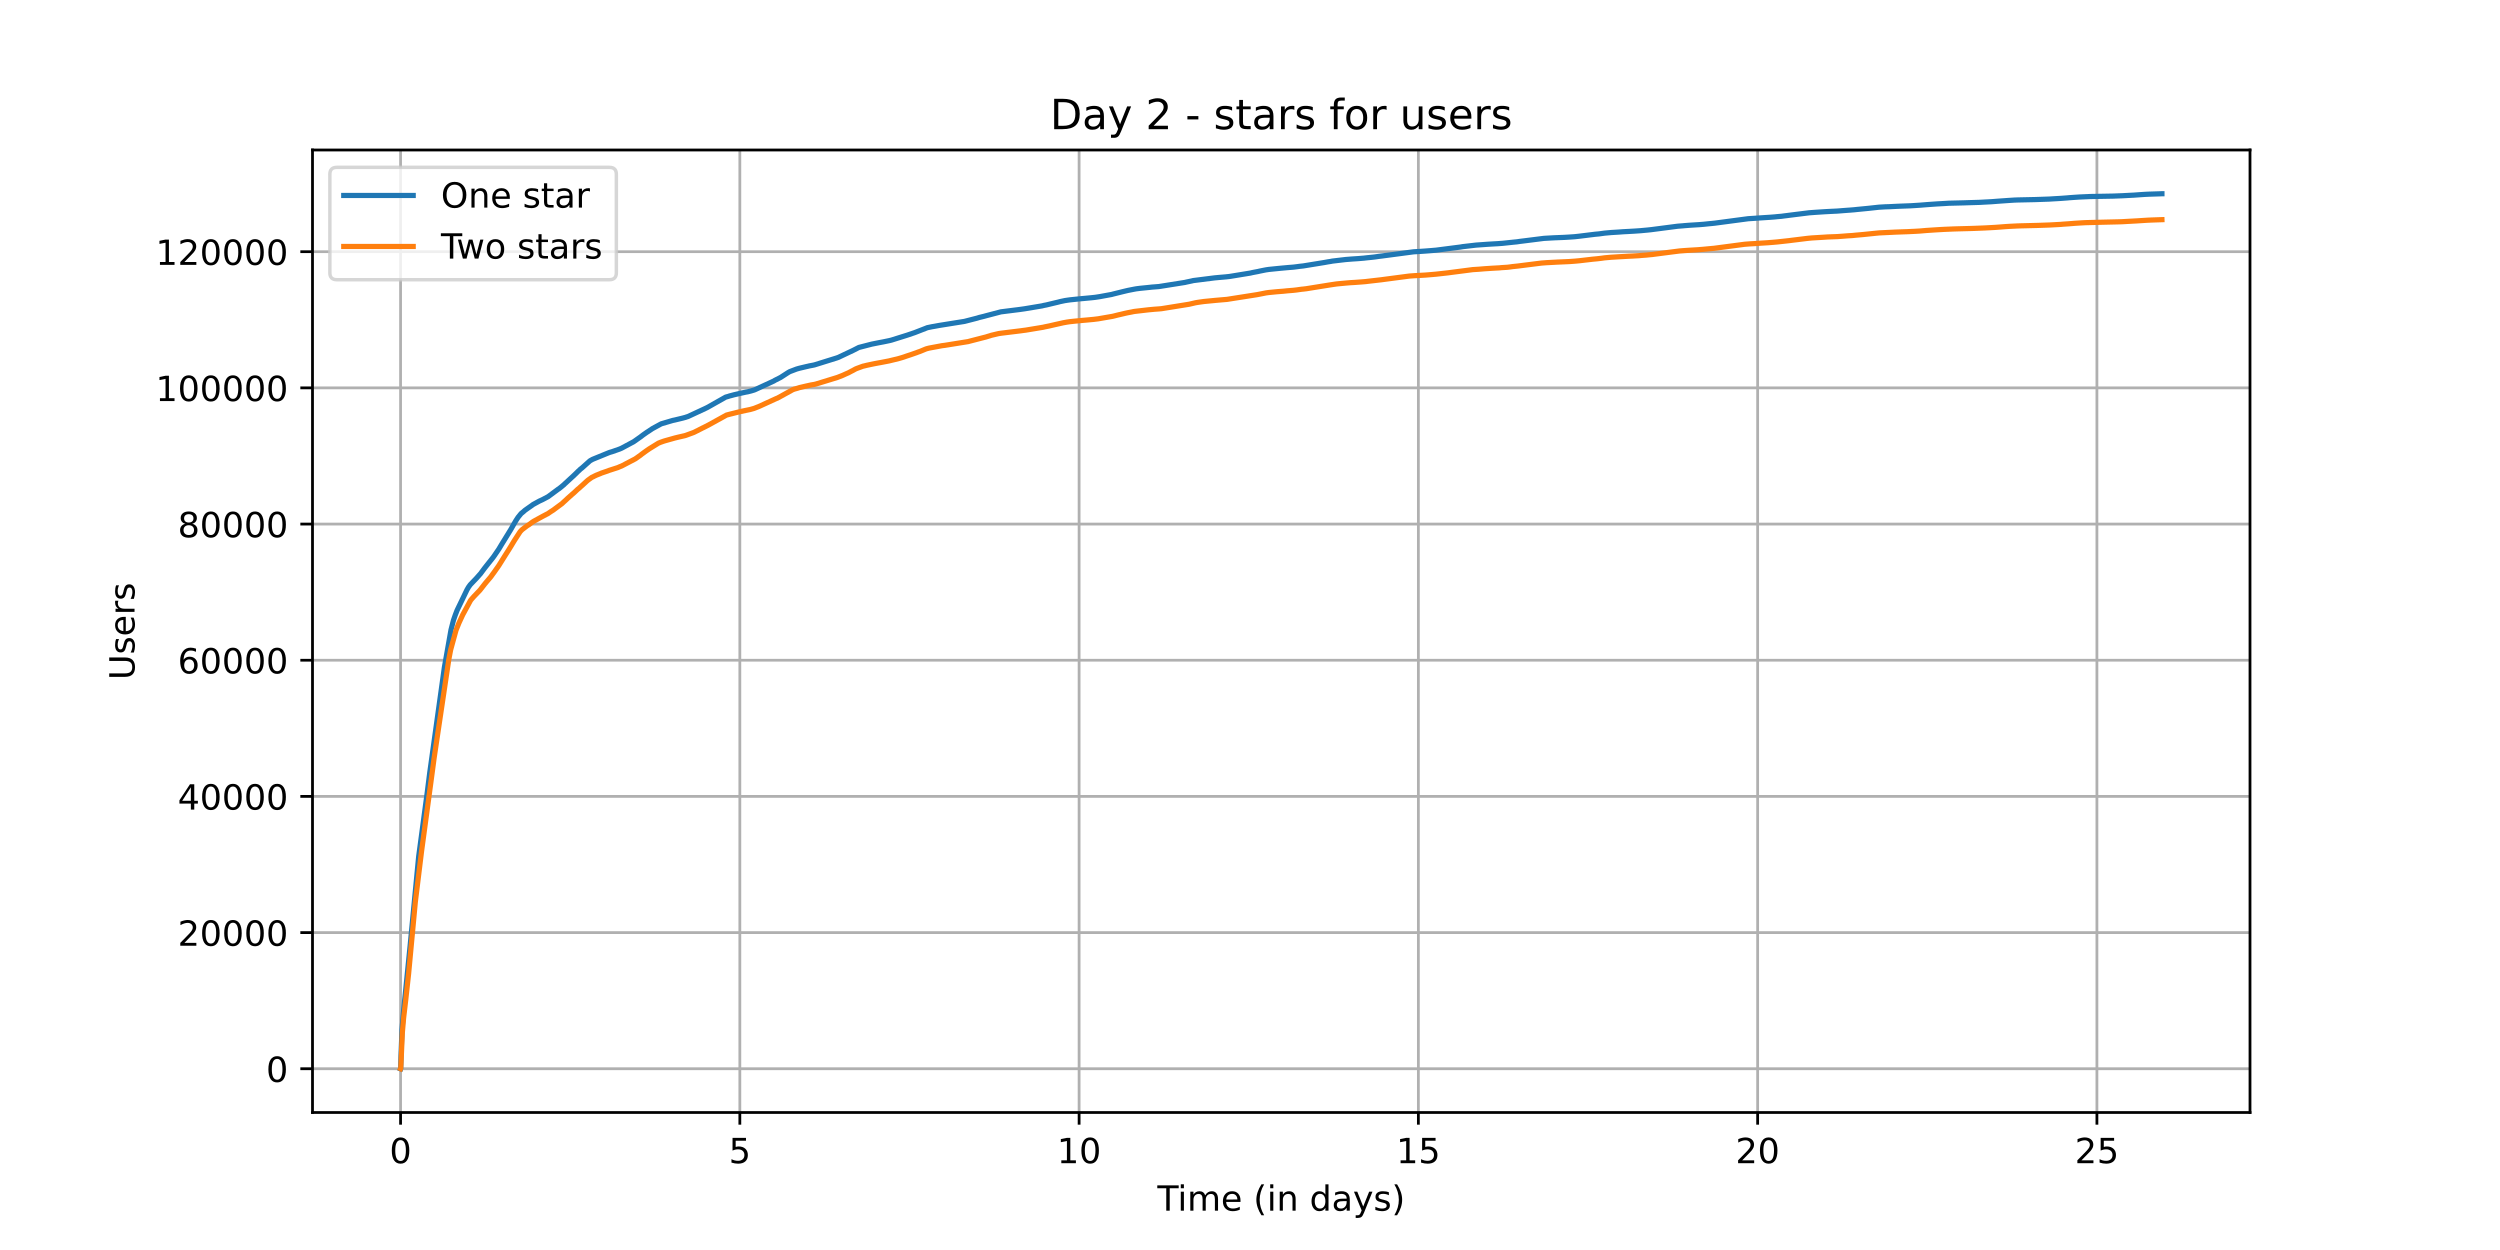 <?xml version="1.0" encoding="utf-8" standalone="no"?>
<!DOCTYPE svg PUBLIC "-//W3C//DTD SVG 1.1//EN"
  "http://www.w3.org/Graphics/SVG/1.1/DTD/svg11.dtd">
<!-- Created with matplotlib (https://matplotlib.org/) -->
<svg height="360pt" version="1.1" viewBox="0 0 720 360" width="720pt" xmlns="http://www.w3.org/2000/svg" xmlns:xlink="http://www.w3.org/1999/xlink">
 <defs>
  <style type="text/css">*{stroke-linecap:butt;stroke-linejoin:round;}</style>
 </defs>
 <g id="figure_1">
  <g id="patch_1">
   <path d="M 0 360 
L 720 360 
L 720 0 
L 0 0 
z
" style="fill:#ffffff;"/>
  </g>
  <g id="axes_1">
   <g id="patch_2">
    <path d="M 90 320.4 
L 648 320.4 
L 648 43.2 
L 90 43.2 
z
" style="fill:#ffffff;"/>
   </g>
   <g id="matplotlib.axis_1">
    <g id="xtick_1">
     <g id="line2d_1">
      <path clip-path="url(#pfac0acda0b)" d="M 115.364 320.4 
L 115.364 43.2 
" style="fill:none;stroke:#b0b0b0;stroke-linecap:square;stroke-width:0.8;"/>
     </g>
     <g id="line2d_2">
      <defs>
       <path d="M 0 0 
L 0 3.5 
" id="mdaaa4f0da4" style="stroke:#000000;stroke-width:0.8;"/>
      </defs>
      <g>
       <use style="stroke:#000000;stroke-width:0.8;" x="115.364" xlink:href="#mdaaa4f0da4" y="320.4"/>
      </g>
     </g>
     <g id="text_1">
      <!-- 0 -->
      <g transform="translate(112.182 334.998)scale(0.1 -0.1)">
       <defs>
        <path d="M 31.781 66.406 
Q 24.172 66.406 20.328 58.906 
Q 16.5 51.422 16.5 36.375 
Q 16.5 21.391 20.328 13.891 
Q 24.172 6.391 31.781 6.391 
Q 39.453 6.391 43.281 13.891 
Q 47.125 21.391 47.125 36.375 
Q 47.125 51.422 43.281 58.906 
Q 39.453 66.406 31.781 66.406 
z
M 31.781 74.219 
Q 44.047 74.219 50.516 64.516 
Q 56.984 54.828 56.984 36.375 
Q 56.984 17.969 50.516 8.266 
Q 44.047 -1.422 31.781 -1.422 
Q 19.531 -1.422 13.062 8.266 
Q 6.594 17.969 6.594 36.375 
Q 6.594 54.828 13.062 64.516 
Q 19.531 74.219 31.781 74.219 
z
" id="DejaVuSans-48"/>
       </defs>
       <use xlink:href="#DejaVuSans-48"/>
      </g>
     </g>
    </g>
    <g id="xtick_2">
     <g id="line2d_3">
      <path clip-path="url(#pfac0acda0b)" d="M 213.073 320.4 
L 213.073 43.2 
" style="fill:none;stroke:#b0b0b0;stroke-linecap:square;stroke-width:0.8;"/>
     </g>
     <g id="line2d_4">
      <g>
       <use style="stroke:#000000;stroke-width:0.8;" x="213.073" xlink:href="#mdaaa4f0da4" y="320.4"/>
      </g>
     </g>
     <g id="text_2">
      <!-- 5 -->
      <g transform="translate(209.892 334.998)scale(0.1 -0.1)">
       <defs>
        <path d="M 10.797 72.906 
L 49.516 72.906 
L 49.516 64.594 
L 19.828 64.594 
L 19.828 46.734 
Q 21.969 47.469 24.109 47.828 
Q 26.266 48.188 28.422 48.188 
Q 40.625 48.188 47.75 41.5 
Q 54.891 34.812 54.891 23.391 
Q 54.891 11.625 47.562 5.094 
Q 40.234 -1.422 26.906 -1.422 
Q 22.312 -1.422 17.547 -0.641 
Q 12.797 0.141 7.719 1.703 
L 7.719 11.625 
Q 12.109 9.234 16.797 8.062 
Q 21.484 6.891 26.703 6.891 
Q 35.156 6.891 40.078 11.328 
Q 45.016 15.766 45.016 23.391 
Q 45.016 31 40.078 35.438 
Q 35.156 39.891 26.703 39.891 
Q 22.75 39.891 18.812 39.016 
Q 14.891 38.141 10.797 36.281 
z
" id="DejaVuSans-53"/>
       </defs>
       <use xlink:href="#DejaVuSans-53"/>
      </g>
     </g>
    </g>
    <g id="xtick_3">
     <g id="line2d_5">
      <path clip-path="url(#pfac0acda0b)" d="M 310.782 320.4 
L 310.782 43.2 
" style="fill:none;stroke:#b0b0b0;stroke-linecap:square;stroke-width:0.8;"/>
     </g>
     <g id="line2d_6">
      <g>
       <use style="stroke:#000000;stroke-width:0.8;" x="310.782" xlink:href="#mdaaa4f0da4" y="320.4"/>
      </g>
     </g>
     <g id="text_3">
      <!-- 10 -->
      <g transform="translate(304.42 334.998)scale(0.1 -0.1)">
       <defs>
        <path d="M 12.406 8.297 
L 28.516 8.297 
L 28.516 63.922 
L 10.984 60.406 
L 10.984 69.391 
L 28.422 72.906 
L 38.281 72.906 
L 38.281 8.297 
L 54.391 8.297 
L 54.391 0 
L 12.406 0 
z
" id="DejaVuSans-49"/>
       </defs>
       <use xlink:href="#DejaVuSans-49"/>
       <use x="63.623" xlink:href="#DejaVuSans-48"/>
      </g>
     </g>
    </g>
    <g id="xtick_4">
     <g id="line2d_7">
      <path clip-path="url(#pfac0acda0b)" d="M 408.492 320.4 
L 408.492 43.2 
" style="fill:none;stroke:#b0b0b0;stroke-linecap:square;stroke-width:0.8;"/>
     </g>
     <g id="line2d_8">
      <g>
       <use style="stroke:#000000;stroke-width:0.8;" x="408.492" xlink:href="#mdaaa4f0da4" y="320.4"/>
      </g>
     </g>
     <g id="text_4">
      <!-- 15 -->
      <g transform="translate(402.129 334.998)scale(0.1 -0.1)">
       <use xlink:href="#DejaVuSans-49"/>
       <use x="63.623" xlink:href="#DejaVuSans-53"/>
      </g>
     </g>
    </g>
    <g id="xtick_5">
     <g id="line2d_9">
      <path clip-path="url(#pfac0acda0b)" d="M 506.201 320.4 
L 506.201 43.2 
" style="fill:none;stroke:#b0b0b0;stroke-linecap:square;stroke-width:0.8;"/>
     </g>
     <g id="line2d_10">
      <g>
       <use style="stroke:#000000;stroke-width:0.8;" x="506.201" xlink:href="#mdaaa4f0da4" y="320.4"/>
      </g>
     </g>
     <g id="text_5">
      <!-- 20 -->
      <g transform="translate(499.839 334.998)scale(0.1 -0.1)">
       <defs>
        <path d="M 19.188 8.297 
L 53.609 8.297 
L 53.609 0 
L 7.328 0 
L 7.328 8.297 
Q 12.938 14.109 22.625 23.891 
Q 32.328 33.688 34.812 36.531 
Q 39.547 41.844 41.422 45.531 
Q 43.312 49.219 43.312 52.781 
Q 43.312 58.594 39.234 62.25 
Q 35.156 65.922 28.609 65.922 
Q 23.969 65.922 18.812 64.312 
Q 13.672 62.703 7.812 59.422 
L 7.812 69.391 
Q 13.766 71.781 18.938 73 
Q 24.125 74.219 28.422 74.219 
Q 39.75 74.219 46.484 68.547 
Q 53.219 62.891 53.219 53.422 
Q 53.219 48.922 51.531 44.891 
Q 49.859 40.875 45.406 35.406 
Q 44.188 33.984 37.641 27.219 
Q 31.109 20.453 19.188 8.297 
z
" id="DejaVuSans-50"/>
       </defs>
       <use xlink:href="#DejaVuSans-50"/>
       <use x="63.623" xlink:href="#DejaVuSans-48"/>
      </g>
     </g>
    </g>
    <g id="xtick_6">
     <g id="line2d_11">
      <path clip-path="url(#pfac0acda0b)" d="M 603.911 320.4 
L 603.911 43.2 
" style="fill:none;stroke:#b0b0b0;stroke-linecap:square;stroke-width:0.8;"/>
     </g>
     <g id="line2d_12">
      <g>
       <use style="stroke:#000000;stroke-width:0.8;" x="603.911" xlink:href="#mdaaa4f0da4" y="320.4"/>
      </g>
     </g>
     <g id="text_6">
      <!-- 25 -->
      <g transform="translate(597.548 334.998)scale(0.1 -0.1)">
       <use xlink:href="#DejaVuSans-50"/>
       <use x="63.623" xlink:href="#DejaVuSans-53"/>
      </g>
     </g>
    </g>
    <g id="text_7">
     <!-- Time (in days) -->
     <g transform="translate(333.327 348.677)scale(0.1 -0.1)">
      <defs>
       <path d="M -0.297 72.906 
L 61.375 72.906 
L 61.375 64.594 
L 35.5 64.594 
L 35.5 0 
L 25.594 0 
L 25.594 64.594 
L -0.297 64.594 
z
" id="DejaVuSans-84"/>
       <path d="M 9.422 54.688 
L 18.406 54.688 
L 18.406 0 
L 9.422 0 
z
M 9.422 75.984 
L 18.406 75.984 
L 18.406 64.594 
L 9.422 64.594 
z
" id="DejaVuSans-105"/>
       <path d="M 52 44.188 
Q 55.375 50.25 60.062 53.125 
Q 64.75 56 71.094 56 
Q 79.641 56 84.281 50.016 
Q 88.922 44.047 88.922 33.016 
L 88.922 0 
L 79.891 0 
L 79.891 32.719 
Q 79.891 40.578 77.094 44.375 
Q 74.312 48.188 68.609 48.188 
Q 61.625 48.188 57.562 43.547 
Q 53.516 38.922 53.516 30.906 
L 53.516 0 
L 44.484 0 
L 44.484 32.719 
Q 44.484 40.625 41.703 44.406 
Q 38.922 48.188 33.109 48.188 
Q 26.219 48.188 22.156 43.531 
Q 18.109 38.875 18.109 30.906 
L 18.109 0 
L 9.078 0 
L 9.078 54.688 
L 18.109 54.688 
L 18.109 46.188 
Q 21.188 51.219 25.484 53.609 
Q 29.781 56 35.688 56 
Q 41.656 56 45.828 52.969 
Q 50 49.953 52 44.188 
z
" id="DejaVuSans-109"/>
       <path d="M 56.203 29.594 
L 56.203 25.203 
L 14.891 25.203 
Q 15.484 15.922 20.484 11.062 
Q 25.484 6.203 34.422 6.203 
Q 39.594 6.203 44.453 7.469 
Q 49.312 8.734 54.109 11.281 
L 54.109 2.781 
Q 49.266 0.734 44.188 -0.344 
Q 39.109 -1.422 33.891 -1.422 
Q 20.797 -1.422 13.156 6.188 
Q 5.516 13.812 5.516 26.812 
Q 5.516 40.234 12.766 48.109 
Q 20.016 56 32.328 56 
Q 43.359 56 49.781 48.891 
Q 56.203 41.797 56.203 29.594 
z
M 47.219 32.234 
Q 47.125 39.594 43.094 43.984 
Q 39.062 48.391 32.422 48.391 
Q 24.906 48.391 20.391 44.141 
Q 15.875 39.891 15.188 32.172 
z
" id="DejaVuSans-101"/>
       <path id="DejaVuSans-32"/>
       <path d="M 31 75.875 
Q 24.469 64.656 21.281 53.656 
Q 18.109 42.672 18.109 31.391 
Q 18.109 20.125 21.312 9.062 
Q 24.516 -2 31 -13.188 
L 23.188 -13.188 
Q 15.875 -1.703 12.234 9.375 
Q 8.594 20.453 8.594 31.391 
Q 8.594 42.281 12.203 53.312 
Q 15.828 64.359 23.188 75.875 
z
" id="DejaVuSans-40"/>
       <path d="M 54.891 33.016 
L 54.891 0 
L 45.906 0 
L 45.906 32.719 
Q 45.906 40.484 42.875 44.328 
Q 39.844 48.188 33.797 48.188 
Q 26.516 48.188 22.312 43.547 
Q 18.109 38.922 18.109 30.906 
L 18.109 0 
L 9.078 0 
L 9.078 54.688 
L 18.109 54.688 
L 18.109 46.188 
Q 21.344 51.125 25.703 53.562 
Q 30.078 56 35.797 56 
Q 45.219 56 50.047 50.172 
Q 54.891 44.344 54.891 33.016 
z
" id="DejaVuSans-110"/>
       <path d="M 45.406 46.391 
L 45.406 75.984 
L 54.391 75.984 
L 54.391 0 
L 45.406 0 
L 45.406 8.203 
Q 42.578 3.328 38.25 0.953 
Q 33.938 -1.422 27.875 -1.422 
Q 17.969 -1.422 11.734 6.484 
Q 5.516 14.406 5.516 27.297 
Q 5.516 40.188 11.734 48.094 
Q 17.969 56 27.875 56 
Q 33.938 56 38.25 53.625 
Q 42.578 51.266 45.406 46.391 
z
M 14.797 27.297 
Q 14.797 17.391 18.875 11.75 
Q 22.953 6.109 30.078 6.109 
Q 37.203 6.109 41.297 11.75 
Q 45.406 17.391 45.406 27.297 
Q 45.406 37.203 41.297 42.844 
Q 37.203 48.484 30.078 48.484 
Q 22.953 48.484 18.875 42.844 
Q 14.797 37.203 14.797 27.297 
z
" id="DejaVuSans-100"/>
       <path d="M 34.281 27.484 
Q 23.391 27.484 19.188 25 
Q 14.984 22.516 14.984 16.5 
Q 14.984 11.719 18.141 8.906 
Q 21.297 6.109 26.703 6.109 
Q 34.188 6.109 38.703 11.406 
Q 43.219 16.703 43.219 25.484 
L 43.219 27.484 
z
M 52.203 31.203 
L 52.203 0 
L 43.219 0 
L 43.219 8.297 
Q 40.141 3.328 35.547 0.953 
Q 30.953 -1.422 24.312 -1.422 
Q 15.922 -1.422 10.953 3.297 
Q 6 8.016 6 15.922 
Q 6 25.141 12.172 29.828 
Q 18.359 34.516 30.609 34.516 
L 43.219 34.516 
L 43.219 35.406 
Q 43.219 41.609 39.141 45 
Q 35.062 48.391 27.688 48.391 
Q 23 48.391 18.547 47.266 
Q 14.109 46.141 10.016 43.891 
L 10.016 52.203 
Q 14.938 54.109 19.578 55.047 
Q 24.219 56 28.609 56 
Q 40.484 56 46.344 49.844 
Q 52.203 43.703 52.203 31.203 
z
" id="DejaVuSans-97"/>
       <path d="M 32.172 -5.078 
Q 28.375 -14.844 24.75 -17.812 
Q 21.141 -20.797 15.094 -20.797 
L 7.906 -20.797 
L 7.906 -13.281 
L 13.188 -13.281 
Q 16.891 -13.281 18.938 -11.516 
Q 21 -9.766 23.484 -3.219 
L 25.094 0.875 
L 2.984 54.688 
L 12.5 54.688 
L 29.594 11.922 
L 46.688 54.688 
L 56.203 54.688 
z
" id="DejaVuSans-121"/>
       <path d="M 44.281 53.078 
L 44.281 44.578 
Q 40.484 46.531 36.375 47.5 
Q 32.281 48.484 27.875 48.484 
Q 21.188 48.484 17.844 46.438 
Q 14.5 44.391 14.5 40.281 
Q 14.5 37.156 16.891 35.375 
Q 19.281 33.594 26.516 31.984 
L 29.594 31.297 
Q 39.156 29.25 43.188 25.516 
Q 47.219 21.781 47.219 15.094 
Q 47.219 7.469 41.188 3.016 
Q 35.156 -1.422 24.609 -1.422 
Q 20.219 -1.422 15.453 -0.562 
Q 10.688 0.297 5.422 2 
L 5.422 11.281 
Q 10.406 8.688 15.234 7.391 
Q 20.062 6.109 24.812 6.109 
Q 31.156 6.109 34.562 8.281 
Q 37.984 10.453 37.984 14.406 
Q 37.984 18.062 35.516 20.016 
Q 33.062 21.969 24.703 23.781 
L 21.578 24.516 
Q 13.234 26.266 9.516 29.906 
Q 5.812 33.547 5.812 39.891 
Q 5.812 47.609 11.281 51.797 
Q 16.75 56 26.812 56 
Q 31.781 56 36.172 55.266 
Q 40.578 54.547 44.281 53.078 
z
" id="DejaVuSans-115"/>
       <path d="M 8.016 75.875 
L 15.828 75.875 
Q 23.141 64.359 26.781 53.312 
Q 30.422 42.281 30.422 31.391 
Q 30.422 20.453 26.781 9.375 
Q 23.141 -1.703 15.828 -13.188 
L 8.016 -13.188 
Q 14.5 -2 17.703 9.062 
Q 20.906 20.125 20.906 31.391 
Q 20.906 42.672 17.703 53.656 
Q 14.5 64.656 8.016 75.875 
z
" id="DejaVuSans-41"/>
      </defs>
      <use xlink:href="#DejaVuSans-84"/>
      <use x="57.959" xlink:href="#DejaVuSans-105"/>
      <use x="85.742" xlink:href="#DejaVuSans-109"/>
      <use x="183.154" xlink:href="#DejaVuSans-101"/>
      <use x="244.678" xlink:href="#DejaVuSans-32"/>
      <use x="276.465" xlink:href="#DejaVuSans-40"/>
      <use x="315.479" xlink:href="#DejaVuSans-105"/>
      <use x="343.262" xlink:href="#DejaVuSans-110"/>
      <use x="406.641" xlink:href="#DejaVuSans-32"/>
      <use x="438.428" xlink:href="#DejaVuSans-100"/>
      <use x="501.904" xlink:href="#DejaVuSans-97"/>
      <use x="563.184" xlink:href="#DejaVuSans-121"/>
      <use x="622.363" xlink:href="#DejaVuSans-115"/>
      <use x="674.463" xlink:href="#DejaVuSans-41"/>
     </g>
    </g>
   </g>
   <g id="matplotlib.axis_2">
    <g id="ytick_1">
     <g id="line2d_13">
      <path clip-path="url(#pfac0acda0b)" d="M 90 307.8 
L 648 307.8 
" style="fill:none;stroke:#b0b0b0;stroke-linecap:square;stroke-width:0.8;"/>
     </g>
     <g id="line2d_14">
      <defs>
       <path d="M 0 0 
L -3.5 0 
" id="me1584599dd" style="stroke:#000000;stroke-width:0.8;"/>
      </defs>
      <g>
       <use style="stroke:#000000;stroke-width:0.8;" x="90" xlink:href="#me1584599dd" y="307.8"/>
      </g>
     </g>
     <g id="text_8">
      <!-- 0 -->
      <g transform="translate(76.638 311.599)scale(0.1 -0.1)">
       <use xlink:href="#DejaVuSans-48"/>
      </g>
     </g>
    </g>
    <g id="ytick_2">
     <g id="line2d_15">
      <path clip-path="url(#pfac0acda0b)" d="M 90 268.582 
L 648 268.582 
" style="fill:none;stroke:#b0b0b0;stroke-linecap:square;stroke-width:0.8;"/>
     </g>
     <g id="line2d_16">
      <g>
       <use style="stroke:#000000;stroke-width:0.8;" x="90" xlink:href="#me1584599dd" y="268.582"/>
      </g>
     </g>
     <g id="text_9">
      <!-- 20000 -->
      <g transform="translate(51.188 272.381)scale(0.1 -0.1)">
       <use xlink:href="#DejaVuSans-50"/>
       <use x="63.623" xlink:href="#DejaVuSans-48"/>
       <use x="127.246" xlink:href="#DejaVuSans-48"/>
       <use x="190.869" xlink:href="#DejaVuSans-48"/>
       <use x="254.492" xlink:href="#DejaVuSans-48"/>
      </g>
     </g>
    </g>
    <g id="ytick_3">
     <g id="line2d_17">
      <path clip-path="url(#pfac0acda0b)" d="M 90 229.364 
L 648 229.364 
" style="fill:none;stroke:#b0b0b0;stroke-linecap:square;stroke-width:0.8;"/>
     </g>
     <g id="line2d_18">
      <g>
       <use style="stroke:#000000;stroke-width:0.8;" x="90" xlink:href="#me1584599dd" y="229.364"/>
      </g>
     </g>
     <g id="text_10">
      <!-- 40000 -->
      <g transform="translate(51.188 233.163)scale(0.1 -0.1)">
       <defs>
        <path d="M 37.797 64.312 
L 12.891 25.391 
L 37.797 25.391 
z
M 35.203 72.906 
L 47.609 72.906 
L 47.609 25.391 
L 58.016 25.391 
L 58.016 17.188 
L 47.609 17.188 
L 47.609 0 
L 37.797 0 
L 37.797 17.188 
L 4.891 17.188 
L 4.891 26.703 
z
" id="DejaVuSans-52"/>
       </defs>
       <use xlink:href="#DejaVuSans-52"/>
       <use x="63.623" xlink:href="#DejaVuSans-48"/>
       <use x="127.246" xlink:href="#DejaVuSans-48"/>
       <use x="190.869" xlink:href="#DejaVuSans-48"/>
       <use x="254.492" xlink:href="#DejaVuSans-48"/>
      </g>
     </g>
    </g>
    <g id="ytick_4">
     <g id="line2d_19">
      <path clip-path="url(#pfac0acda0b)" d="M 90 190.146 
L 648 190.146 
" style="fill:none;stroke:#b0b0b0;stroke-linecap:square;stroke-width:0.8;"/>
     </g>
     <g id="line2d_20">
      <g>
       <use style="stroke:#000000;stroke-width:0.8;" x="90" xlink:href="#me1584599dd" y="190.146"/>
      </g>
     </g>
     <g id="text_11">
      <!-- 60000 -->
      <g transform="translate(51.188 193.945)scale(0.1 -0.1)">
       <defs>
        <path d="M 33.016 40.375 
Q 26.375 40.375 22.484 35.828 
Q 18.609 31.297 18.609 23.391 
Q 18.609 15.531 22.484 10.953 
Q 26.375 6.391 33.016 6.391 
Q 39.656 6.391 43.531 10.953 
Q 47.406 15.531 47.406 23.391 
Q 47.406 31.297 43.531 35.828 
Q 39.656 40.375 33.016 40.375 
z
M 52.594 71.297 
L 52.594 62.312 
Q 48.875 64.062 45.094 64.984 
Q 41.312 65.922 37.594 65.922 
Q 27.828 65.922 22.672 59.328 
Q 17.531 52.734 16.797 39.406 
Q 19.672 43.656 24.016 45.922 
Q 28.375 48.188 33.594 48.188 
Q 44.578 48.188 50.953 41.516 
Q 57.328 34.859 57.328 23.391 
Q 57.328 12.156 50.688 5.359 
Q 44.047 -1.422 33.016 -1.422 
Q 20.359 -1.422 13.672 8.266 
Q 6.984 17.969 6.984 36.375 
Q 6.984 53.656 15.188 63.938 
Q 23.391 74.219 37.203 74.219 
Q 40.922 74.219 44.703 73.484 
Q 48.484 72.75 52.594 71.297 
z
" id="DejaVuSans-54"/>
       </defs>
       <use xlink:href="#DejaVuSans-54"/>
       <use x="63.623" xlink:href="#DejaVuSans-48"/>
       <use x="127.246" xlink:href="#DejaVuSans-48"/>
       <use x="190.869" xlink:href="#DejaVuSans-48"/>
       <use x="254.492" xlink:href="#DejaVuSans-48"/>
      </g>
     </g>
    </g>
    <g id="ytick_5">
     <g id="line2d_21">
      <path clip-path="url(#pfac0acda0b)" d="M 90 150.927 
L 648 150.927 
" style="fill:none;stroke:#b0b0b0;stroke-linecap:square;stroke-width:0.8;"/>
     </g>
     <g id="line2d_22">
      <g>
       <use style="stroke:#000000;stroke-width:0.8;" x="90" xlink:href="#me1584599dd" y="150.927"/>
      </g>
     </g>
     <g id="text_12">
      <!-- 80000 -->
      <g transform="translate(51.188 154.727)scale(0.1 -0.1)">
       <defs>
        <path d="M 31.781 34.625 
Q 24.75 34.625 20.719 30.859 
Q 16.703 27.094 16.703 20.516 
Q 16.703 13.922 20.719 10.156 
Q 24.75 6.391 31.781 6.391 
Q 38.812 6.391 42.859 10.172 
Q 46.922 13.969 46.922 20.516 
Q 46.922 27.094 42.891 30.859 
Q 38.875 34.625 31.781 34.625 
z
M 21.922 38.812 
Q 15.578 40.375 12.031 44.719 
Q 8.5 49.078 8.5 55.328 
Q 8.5 64.062 14.719 69.141 
Q 20.953 74.219 31.781 74.219 
Q 42.672 74.219 48.875 69.141 
Q 55.078 64.062 55.078 55.328 
Q 55.078 49.078 51.531 44.719 
Q 48 40.375 41.703 38.812 
Q 48.828 37.156 52.797 32.312 
Q 56.781 27.484 56.781 20.516 
Q 56.781 9.906 50.312 4.234 
Q 43.844 -1.422 31.781 -1.422 
Q 19.734 -1.422 13.25 4.234 
Q 6.781 9.906 6.781 20.516 
Q 6.781 27.484 10.781 32.312 
Q 14.797 37.156 21.922 38.812 
z
M 18.312 54.391 
Q 18.312 48.734 21.844 45.562 
Q 25.391 42.391 31.781 42.391 
Q 38.141 42.391 41.719 45.562 
Q 45.312 48.734 45.312 54.391 
Q 45.312 60.062 41.719 63.234 
Q 38.141 66.406 31.781 66.406 
Q 25.391 66.406 21.844 63.234 
Q 18.312 60.062 18.312 54.391 
z
" id="DejaVuSans-56"/>
       </defs>
       <use xlink:href="#DejaVuSans-56"/>
       <use x="63.623" xlink:href="#DejaVuSans-48"/>
       <use x="127.246" xlink:href="#DejaVuSans-48"/>
       <use x="190.869" xlink:href="#DejaVuSans-48"/>
       <use x="254.492" xlink:href="#DejaVuSans-48"/>
      </g>
     </g>
    </g>
    <g id="ytick_6">
     <g id="line2d_23">
      <path clip-path="url(#pfac0acda0b)" d="M 90 111.709 
L 648 111.709 
" style="fill:none;stroke:#b0b0b0;stroke-linecap:square;stroke-width:0.8;"/>
     </g>
     <g id="line2d_24">
      <g>
       <use style="stroke:#000000;stroke-width:0.8;" x="90" xlink:href="#me1584599dd" y="111.709"/>
      </g>
     </g>
     <g id="text_13">
      <!-- 100000 -->
      <g transform="translate(44.825 115.509)scale(0.1 -0.1)">
       <use xlink:href="#DejaVuSans-49"/>
       <use x="63.623" xlink:href="#DejaVuSans-48"/>
       <use x="127.246" xlink:href="#DejaVuSans-48"/>
       <use x="190.869" xlink:href="#DejaVuSans-48"/>
       <use x="254.492" xlink:href="#DejaVuSans-48"/>
       <use x="318.115" xlink:href="#DejaVuSans-48"/>
      </g>
     </g>
    </g>
    <g id="ytick_7">
     <g id="line2d_25">
      <path clip-path="url(#pfac0acda0b)" d="M 90 72.491 
L 648 72.491 
" style="fill:none;stroke:#b0b0b0;stroke-linecap:square;stroke-width:0.8;"/>
     </g>
     <g id="line2d_26">
      <g>
       <use style="stroke:#000000;stroke-width:0.8;" x="90" xlink:href="#me1584599dd" y="72.491"/>
      </g>
     </g>
     <g id="text_14">
      <!-- 120000 -->
      <g transform="translate(44.825 76.29)scale(0.1 -0.1)">
       <use xlink:href="#DejaVuSans-49"/>
       <use x="63.623" xlink:href="#DejaVuSans-50"/>
       <use x="127.246" xlink:href="#DejaVuSans-48"/>
       <use x="190.869" xlink:href="#DejaVuSans-48"/>
       <use x="254.492" xlink:href="#DejaVuSans-48"/>
       <use x="318.115" xlink:href="#DejaVuSans-48"/>
      </g>
     </g>
    </g>
    <g id="text_15">
     <!-- Users -->
     <g transform="translate(38.745 195.801)rotate(-90)scale(0.1 -0.1)">
      <defs>
       <path d="M 8.688 72.906 
L 18.609 72.906 
L 18.609 28.609 
Q 18.609 16.891 22.844 11.734 
Q 27.094 6.594 36.625 6.594 
Q 46.094 6.594 50.344 11.734 
Q 54.594 16.891 54.594 28.609 
L 54.594 72.906 
L 64.5 72.906 
L 64.5 27.391 
Q 64.5 13.141 57.438 5.859 
Q 50.391 -1.422 36.625 -1.422 
Q 22.797 -1.422 15.734 5.859 
Q 8.688 13.141 8.688 27.391 
z
" id="DejaVuSans-85"/>
       <path d="M 41.109 46.297 
Q 39.594 47.172 37.812 47.578 
Q 36.031 48 33.891 48 
Q 26.266 48 22.188 43.047 
Q 18.109 38.094 18.109 28.812 
L 18.109 0 
L 9.078 0 
L 9.078 54.688 
L 18.109 54.688 
L 18.109 46.188 
Q 20.953 51.172 25.484 53.578 
Q 30.031 56 36.531 56 
Q 37.453 56 38.578 55.875 
Q 39.703 55.766 41.062 55.516 
z
" id="DejaVuSans-114"/>
      </defs>
      <use xlink:href="#DejaVuSans-85"/>
      <use x="73.193" xlink:href="#DejaVuSans-115"/>
      <use x="125.293" xlink:href="#DejaVuSans-101"/>
      <use x="186.816" xlink:href="#DejaVuSans-114"/>
      <use x="227.93" xlink:href="#DejaVuSans-115"/>
     </g>
    </g>
   </g>
   <g id="line2d_27">
    <path clip-path="url(#pfac0acda0b)" d="M 115.364 307.8 
L 115.393 307.694 
L 115.481 304.198 
L 115.783 296.429 
L 116.206 291.45 
L 118.126 272.288 
L 120.585 246.622 
L 123.006 228.544 
L 123.778 222.455 
L 127.983 192.189 
L 129.887 181.404 
L 130.593 178.651 
L 131.136 177.08 
L 131.646 175.756 
L 134.494 169.848 
L 134.708 169.487 
L 134.869 169.197 
L 134.938 169.087 
L 135.366 168.495 
L 135.449 168.387 
L 137.245 166.503 
L 138.249 165.368 
L 138.346 165.272 
L 139.568 163.626 
L 140.025 163.044 
L 142.04 160.507 
L 142.335 160.093 
L 143.67 158.128 
L 144.463 156.8 
L 147.088 152.535 
L 147.733 151.394 
L 148.231 150.539 
L 148.554 149.98 
L 148.914 149.429 
L 149.088 149.159 
L 149.213 148.969 
L 150.082 147.904 
L 150.847 147.28 
L 151.076 147.059 
L 151.29 146.894 
L 151.676 146.619 
L 151.828 146.51 
L 152.271 146.198 
L 153.223 145.533 
L 153.506 145.315 
L 155.362 144.296 
L 155.792 144.105 
L 156.232 143.9 
L 157.869 143.031 
L 160.756 140.892 
L 160.998 140.743 
L 160.998 140.743 
L 161.657 140.221 
L 162.287 139.69 
L 162.41 139.601 
L 162.625 139.366 
L 162.827 139.193 
L 165.415 136.799 
L 165.966 136.266 
L 166.543 135.691 
L 166.798 135.478 
L 167.12 135.15 
L 167.604 134.777 
L 169.874 132.744 
L 170.038 132.638 
L 170.68 132.283 
L 175.415 130.35 
L 175.751 130.24 
L 176.276 130.089 
L 178.441 129.328 
L 178.632 129.248 
L 179.048 129.063 
L 182.503 127.212 
L 184.386 125.887 
L 185.126 125.326 
L 185.274 125.216 
L 186.417 124.414 
L 186.608 124.306 
L 187.024 124.024 
L 187.897 123.44 
L 190.246 122.161 
L 190.475 122.051 
L 193.507 121.157 
L 193.901 121.049 
L 194.209 120.994 
L 196.621 120.412 
L 197.469 120.18 
L 197.764 120.071 
L 198.128 119.965 
L 203.13 117.639 
L 203.682 117.37 
L 208.994 114.372 
L 209.814 114.143 
L 210.097 114.039 
L 210.541 113.929 
L 211.401 113.694 
L 213.297 113.26 
L 214.857 112.919 
L 215.288 112.849 
L 216.31 112.592 
L 217.143 112.343 
L 217.426 112.237 
L 222.874 109.725 
L 223.143 109.548 
L 224.797 108.711 
L 226.99 107.293 
L 227.461 107.027 
L 229.412 106.287 
L 230.205 106.062 
L 232.263 105.572 
L 232.761 105.464 
L 233.003 105.397 
L 234.079 105.193 
L 234.59 105.083 
L 240.971 103.095 
L 241.563 102.879 
L 241.872 102.723 
L 245.68 100.924 
L 247.361 100.064 
L 251.061 99.109 
L 253.185 98.685 
L 254.302 98.477 
L 256.104 98.103 
L 256.709 97.959 
L 261.257 96.532 
L 261.768 96.359 
L 263.059 95.92 
L 263.382 95.814 
L 265.682 94.92 
L 266.786 94.489 
L 267.041 94.381 
L 268.454 94.087 
L 269.1 93.981 
L 269.423 93.922 
L 270.471 93.728 
L 277.771 92.561 
L 281.392 91.63 
L 282.037 91.426 
L 282.401 91.341 
L 283.45 91.083 
L 283.867 90.965 
L 288.255 89.812 
L 293.542 89.147 
L 294.336 89.037 
L 295.102 88.928 
L 300.082 88.098 
L 300.714 87.943 
L 301.306 87.833 
L 303.431 87.324 
L 304.601 87.047 
L 304.87 86.98 
L 305.26 86.873 
L 306.673 86.573 
L 307.373 86.465 
L 308.139 86.357 
L 310.964 86.061 
L 312.188 85.951 
L 314.393 85.743 
L 315.403 85.633 
L 316.251 85.504 
L 316.896 85.404 
L 317.111 85.359 
L 320.164 84.8 
L 320.568 84.688 
L 323.123 84.053 
L 324.266 83.776 
L 324.844 83.641 
L 325.396 83.531 
L 326.566 83.302 
L 327.158 83.192 
L 327.44 83.153 
L 328.301 83.043 
L 330.857 82.784 
L 331.839 82.676 
L 332.363 82.639 
L 333.762 82.529 
L 341.267 81.337 
L 341.644 81.245 
L 343.271 80.902 
L 343.647 80.807 
L 349.874 80.019 
L 351.071 79.909 
L 352.995 79.743 
L 353.99 79.635 
L 354.393 79.576 
L 360.125 78.637 
L 360.689 78.503 
L 361.241 78.394 
L 362.29 78.197 
L 362.748 78.088 
L 364.026 77.831 
L 364.577 77.723 
L 365.411 77.597 
L 367.833 77.352 
L 368.936 77.243 
L 370.953 77.058 
L 372.355 76.948 
L 372.719 76.909 
L 373.579 76.801 
L 374.306 76.701 
L 375.328 76.591 
L 381.461 75.593 
L 382.497 75.403 
L 383.21 75.297 
L 383.721 75.195 
L 387.555 74.742 
L 388.9 74.635 
L 389.425 74.593 
L 391.092 74.484 
L 392.787 74.346 
L 393.714 74.238 
L 394.306 74.18 
L 395.369 74.07 
L 396.015 73.993 
L 396.755 73.887 
L 397.145 73.832 
L 398.019 73.723 
L 407.127 72.519 
L 408.956 72.409 
L 410.382 72.311 
L 411.809 72.201 
L 412.347 72.158 
L 413.611 72.048 
L 420.619 71.146 
L 421.251 71.036 
L 425.153 70.583 
L 426.726 70.473 
L 428.3 70.358 
L 430.088 70.248 
L 431.285 70.183 
L 432.778 70.073 
L 435.764 69.754 
L 436.893 69.644 
L 437.714 69.52 
L 438.615 69.411 
L 444.643 68.652 
L 446.54 68.542 
L 447.723 68.479 
L 450.467 68.369 
L 451.785 68.291 
L 453.385 68.183 
L 453.641 68.158 
L 454.663 68.048 
L 459.37 67.467 
L 460.554 67.358 
L 461.307 67.252 
L 462.114 67.142 
L 464.091 66.963 
L 465.934 66.854 
L 467.453 66.742 
L 469.524 66.632 
L 470.842 66.554 
L 472.443 66.444 
L 474.514 66.252 
L 475.536 66.142 
L 483.189 65.148 
L 484.587 65.04 
L 485.166 64.983 
L 486.578 64.873 
L 487.075 64.842 
L 488.797 64.734 
L 489.281 64.704 
L 490.612 64.597 
L 491.219 64.534 
L 492.241 64.426 
L 492.792 64.379 
L 493.854 64.269 
L 503.472 62.991 
L 505.194 62.881 
L 506.66 62.777 
L 508.341 62.667 
L 509.74 62.577 
L 511.179 62.467 
L 511.797 62.398 
L 513.061 62.291 
L 513.814 62.187 
L 514.688 62.081 
L 515.078 62.028 
L 515.939 61.918 
L 521.025 61.283 
L 522.491 61.173 
L 523.917 61.079 
L 525.611 60.969 
L 526.862 60.9 
L 529.135 60.791 
L 530.856 60.653 
L 532.306 60.543 
L 532.804 60.512 
L 534.108 60.402 
L 534.754 60.33 
L 537.08 60.104 
L 538.197 59.994 
L 541.157 59.671 
L 543.054 59.561 
L 543.996 59.536 
L 546.188 59.426 
L 547.304 59.377 
L 550.222 59.267 
L 551.5 59.19 
L 553.141 59.081 
L 554.889 58.939 
L 556.409 58.83 
L 557.902 58.726 
L 559.893 58.616 
L 561.238 58.53 
L 565.583 58.42 
L 566.564 58.386 
L 570.156 58.277 
L 571.393 58.206 
L 573.477 58.098 
L 573.8 58.075 
L 575.414 57.949 
L 576.961 57.839 
L 578.427 57.735 
L 580.122 57.626 
L 581.158 57.586 
L 586.093 57.477 
L 587.075 57.445 
L 590.182 57.335 
L 591.5 57.253 
L 593.396 57.143 
L 593.921 57.106 
L 595.387 56.996 
L 595.966 56.941 
L 597.512 56.831 
L 598.938 56.737 
L 601.426 56.628 
L 601.91 56.602 
L 607.761 56.492 
L 608.635 56.475 
L 611.406 56.367 
L 611.903 56.337 
L 614.015 56.227 
L 614.486 56.206 
L 615.992 56.096 
L 617.606 55.986 
L 618.803 55.925 
L 622.098 55.818 
L 622.556 55.8 
L 622.636 55.8 
L 622.636 55.8 
" style="fill:none;stroke:#1f77b4;stroke-linecap:square;stroke-width:1.5;"/>
   </g>
   <g id="line2d_28">
    <path clip-path="url(#pfac0acda0b)" d="M 115.364 307.8 
L 115.414 307.7 
L 115.474 306.531 
L 115.87 297.454 
L 116.24 293.179 
L 116.864 287.84 
L 117.683 280.387 
L 118.488 271.759 
L 119.616 259.728 
L 121.419 245.067 
L 124.06 225.534 
L 125.04 218.202 
L 129.234 190.034 
L 129.422 189.042 
L 129.799 187.096 
L 131.306 181.602 
L 131.351 181.469 
L 131.888 180.133 
L 132.156 179.461 
L 133.271 177.045 
L 135.517 172.915 
L 135.826 172.535 
L 136.485 171.793 
L 138.226 169.966 
L 139.689 168.091 
L 139.998 167.715 
L 141.262 166.232 
L 141.652 165.711 
L 141.811 165.472 
L 142.217 164.93 
L 143.616 162.946 
L 145.222 160.381 
L 145.607 159.773 
L 146.535 158.314 
L 147.316 157.044 
L 147.571 156.612 
L 147.571 156.612 
L 148.177 155.616 
L 149.792 153.135 
L 150.162 152.733 
L 150.418 152.49 
L 151.747 151.48 
L 151.891 151.373 
L 152.295 151.137 
L 153.317 150.375 
L 153.519 150.247 
L 153.681 150.137 
L 156.276 148.714 
L 157.514 148.061 
L 157.749 147.953 
L 158.63 147.349 
L 158.823 147.229 
L 159.386 146.872 
L 159.722 146.612 
L 160.729 145.868 
L 161.684 145.164 
L 161.885 145.013 
L 162.329 144.59 
L 162.84 144.131 
L 163.203 143.794 
L 163.432 143.568 
L 164.018 143.051 
L 164.206 142.874 
L 164.454 142.676 
L 164.703 142.431 
L 165.133 142.072 
L 165.383 141.852 
L 166.311 140.97 
L 166.876 140.517 
L 167.053 140.333 
L 167.765 139.705 
L 168.759 138.791 
L 168.867 138.688 
L 169.312 138.297 
L 170.429 137.493 
L 170.873 137.291 
L 171.244 137.091 
L 171.478 136.983 
L 171.768 136.84 
L 172.05 136.732 
L 172.971 136.364 
L 173.16 136.27 
L 174.51 135.805 
L 174.85 135.695 
L 175.557 135.425 
L 175.778 135.36 
L 177.961 134.656 
L 178.388 134.46 
L 178.645 134.356 
L 178.939 134.244 
L 179.169 134.136 
L 182.934 132.167 
L 183.613 131.697 
L 183.895 131.489 
L 184.218 131.273 
L 184.467 131.089 
L 184.849 130.779 
L 185.346 130.424 
L 185.601 130.232 
L 186 129.944 
L 186.42 129.648 
L 186.807 129.389 
L 186.997 129.254 
L 189.633 127.626 
L 190.238 127.379 
L 191.113 127.069 
L 191.462 126.959 
L 194.371 126.142 
L 195.472 125.873 
L 195.841 125.787 
L 197.213 125.475 
L 197.563 125.367 
L 197.939 125.228 
L 199.688 124.591 
L 200.051 124.428 
L 200.656 124.118 
L 201.006 123.959 
L 201.449 123.716 
L 202.014 123.438 
L 202.27 123.294 
L 202.525 123.185 
L 204.085 122.388 
L 209.236 119.539 
L 210.191 119.29 
L 213.176 118.543 
L 214.736 118.206 
L 216.014 117.945 
L 216.417 117.835 
L 217.197 117.612 
L 217.856 117.349 
L 218.139 117.239 
L 218.529 117.088 
L 223.358 114.88 
L 223.613 114.768 
L 223.896 114.662 
L 228.282 112.251 
L 228.739 112.074 
L 229.479 111.868 
L 229.829 111.766 
L 230.179 111.647 
L 232.075 111.203 
L 233.581 110.87 
L 234.523 110.713 
L 234.981 110.603 
L 241.173 108.701 
L 241.563 108.548 
L 242.666 108.115 
L 243.621 107.682 
L 244.361 107.36 
L 244.698 107.176 
L 245.357 106.825 
L 245.585 106.721 
L 246.366 106.284 
L 246.755 106.117 
L 248.518 105.47 
L 249.002 105.362 
L 249.635 105.203 
L 251.303 104.852 
L 251.814 104.748 
L 252.97 104.529 
L 253.589 104.419 
L 256.023 103.95 
L 256.628 103.801 
L 257.785 103.525 
L 258.121 103.452 
L 258.525 103.35 
L 258.807 103.274 
L 259.17 103.168 
L 259.993 102.925 
L 260.571 102.73 
L 261.136 102.53 
L 262.185 102.189 
L 264.055 101.536 
L 264.378 101.403 
L 264.943 101.213 
L 265.709 100.897 
L 266.584 100.534 
L 266.853 100.44 
L 267.525 100.266 
L 268.09 100.156 
L 270.781 99.656 
L 271.265 99.564 
L 272.126 99.454 
L 278.834 98.377 
L 279.266 98.256 
L 282.925 97.312 
L 283.935 97.056 
L 284.406 96.906 
L 285.146 96.689 
L 285.496 96.569 
L 287.61 96.071 
L 288.363 95.963 
L 288.753 95.912 
L 293.932 95.275 
L 294.712 95.167 
L 295.398 95.081 
L 300.472 94.24 
L 300.848 94.144 
L 302.153 93.881 
L 303.431 93.585 
L 303.78 93.506 
L 305.18 93.193 
L 305.731 93.069 
L 306.202 92.961 
L 307.225 92.775 
L 307.938 92.667 
L 308.314 92.622 
L 309.337 92.512 
L 311.65 92.283 
L 312.914 92.173 
L 315 91.977 
L 315.874 91.869 
L 316.251 91.824 
L 320.42 91.102 
L 321.025 90.955 
L 322.034 90.7 
L 322.585 90.577 
L 323.755 90.3 
L 323.984 90.245 
L 324.454 90.141 
L 324.804 90.065 
L 325.934 89.851 
L 326.431 89.741 
L 326.848 89.677 
L 330.777 89.22 
L 331.947 89.11 
L 332.498 89.061 
L 333.964 88.953 
L 334.569 88.892 
L 342.477 87.62 
L 344.293 87.198 
L 344.925 87.088 
L 345.719 86.973 
L 346.458 86.869 
L 346.741 86.831 
L 349 86.61 
L 350.13 86.5 
L 352.053 86.333 
L 353.358 86.223 
L 361.941 84.876 
L 362.25 84.821 
L 364.268 84.423 
L 364.604 84.357 
L 365.384 84.247 
L 367.766 84.014 
L 369.151 83.906 
L 369.689 83.863 
L 370.725 83.753 
L 372.409 83.617 
L 373.378 83.51 
L 374.144 83.4 
L 374.924 83.294 
L 375.261 83.266 
L 376.188 83.157 
L 382.941 82.072 
L 383.358 82.009 
L 384.165 81.888 
L 384.905 81.78 
L 385.524 81.715 
L 387.609 81.521 
L 388.9 81.411 
L 390.151 81.339 
L 391.63 81.231 
L 392.141 81.196 
L 393.378 81.088 
L 394.064 81.002 
L 397.777 80.576 
L 398.597 80.466 
L 405.876 79.507 
L 407.369 79.398 
L 408.606 79.331 
L 410.53 79.221 
L 412.333 79.072 
L 413.584 78.962 
L 417.001 78.58 
L 417.821 78.47 
L 424.158 77.65 
L 425.866 77.541 
L 427.627 77.397 
L 429.281 77.288 
L 429.793 77.254 
L 431.823 77.144 
L 432.428 77.082 
L 434.163 76.972 
L 434.836 76.89 
L 435.602 76.78 
L 436.194 76.721 
L 437.216 76.613 
L 437.942 76.517 
L 443.943 75.762 
L 445.396 75.652 
L 446.58 75.589 
L 448.584 75.48 
L 449.66 75.435 
L 452.04 75.325 
L 453.587 75.213 
L 454.77 75.103 
L 458.671 74.65 
L 459.828 74.542 
L 460.46 74.472 
L 461.348 74.364 
L 462.114 74.254 
L 464.01 74.087 
L 465.785 73.978 
L 467.063 73.905 
L 469 73.795 
L 470.143 73.742 
L 472.039 73.634 
L 472.658 73.57 
L 474.164 73.46 
L 474.783 73.393 
L 475.953 73.285 
L 476.356 73.229 
L 483.7 72.279 
L 485.098 72.17 
L 486.51 72.074 
L 488.393 71.964 
L 488.891 71.932 
L 490.29 71.823 
L 492.362 71.628 
L 493.586 71.519 
L 502.463 70.348 
L 503.876 70.238 
L 505.14 70.168 
L 506.673 70.06 
L 507.184 70.024 
L 508.987 69.915 
L 510.681 69.781 
L 511.932 69.671 
L 515.186 69.313 
L 516.047 69.203 
L 520.648 68.638 
L 521.818 68.528 
L 523.123 68.448 
L 524.966 68.338 
L 526.351 68.246 
L 529.256 68.136 
L 530.802 68.02 
L 532.185 67.911 
L 533.449 67.836 
L 534.539 67.726 
L 536.529 67.55 
L 537.605 67.44 
L 540.108 67.183 
L 541.251 67.073 
L 542.408 67.016 
L 544.682 66.907 
L 545.825 66.85 
L 548.837 66.74 
L 549.281 66.726 
L 551.594 66.616 
L 552.872 66.54 
L 554.163 66.43 
L 554.727 66.379 
L 556.409 66.269 
L 556.92 66.234 
L 558.695 66.124 
L 559.947 66.056 
L 562.543 65.946 
L 563.525 65.914 
L 567.627 65.805 
L 568.595 65.773 
L 571.366 65.663 
L 572.536 65.603 
L 574.553 65.493 
L 576.06 65.383 
L 577.445 65.273 
L 578.831 65.185 
L 581.064 65.075 
L 582.046 65.042 
L 586.403 64.932 
L 587.344 64.904 
L 590.37 64.795 
L 591.608 64.728 
L 593.571 64.62 
L 594.15 64.565 
L 595.777 64.455 
L 597.566 64.308 
L 599.301 64.199 
L 600.538 64.128 
L 604.627 64.018 
L 605.528 63.997 
L 610.114 63.887 
L 611.083 63.857 
L 612.993 63.748 
L 613.45 63.726 
L 615.414 63.616 
L 616.786 63.526 
L 618.561 63.416 
L 619.65 63.367 
L 622.636 63.263 
L 622.636 63.263 
" style="fill:none;stroke:#ff7f0e;stroke-linecap:square;stroke-width:1.5;"/>
   </g>
   <g id="patch_3">
    <path d="M 90 320.4 
L 90 43.2 
" style="fill:none;stroke:#000000;stroke-linecap:square;stroke-linejoin:miter;stroke-width:0.8;"/>
   </g>
   <g id="patch_4">
    <path d="M 648 320.4 
L 648 43.2 
" style="fill:none;stroke:#000000;stroke-linecap:square;stroke-linejoin:miter;stroke-width:0.8;"/>
   </g>
   <g id="patch_5">
    <path d="M 90 320.4 
L 648 320.4 
" style="fill:none;stroke:#000000;stroke-linecap:square;stroke-linejoin:miter;stroke-width:0.8;"/>
   </g>
   <g id="patch_6">
    <path d="M 90 43.2 
L 648 43.2 
" style="fill:none;stroke:#000000;stroke-linecap:square;stroke-linejoin:miter;stroke-width:0.8;"/>
   </g>
   <g id="text_16">
    <!-- Day 2 - stars for users -->
    <g transform="translate(302.426 37.2)scale(0.12 -0.12)">
     <defs>
      <path d="M 19.672 64.797 
L 19.672 8.109 
L 31.594 8.109 
Q 46.688 8.109 53.688 14.938 
Q 60.688 21.781 60.688 36.531 
Q 60.688 51.172 53.688 57.984 
Q 46.688 64.797 31.594 64.797 
z
M 9.812 72.906 
L 30.078 72.906 
Q 51.266 72.906 61.172 64.094 
Q 71.094 55.281 71.094 36.531 
Q 71.094 17.672 61.125 8.828 
Q 51.172 0 30.078 0 
L 9.812 0 
z
" id="DejaVuSans-68"/>
      <path d="M 4.891 31.391 
L 31.203 31.391 
L 31.203 23.391 
L 4.891 23.391 
z
" id="DejaVuSans-45"/>
      <path d="M 18.312 70.219 
L 18.312 54.688 
L 36.812 54.688 
L 36.812 47.703 
L 18.312 47.703 
L 18.312 18.016 
Q 18.312 11.328 20.141 9.422 
Q 21.969 7.516 27.594 7.516 
L 36.812 7.516 
L 36.812 0 
L 27.594 0 
Q 17.188 0 13.234 3.875 
Q 9.281 7.766 9.281 18.016 
L 9.281 47.703 
L 2.688 47.703 
L 2.688 54.688 
L 9.281 54.688 
L 9.281 70.219 
z
" id="DejaVuSans-116"/>
      <path d="M 37.109 75.984 
L 37.109 68.5 
L 28.516 68.5 
Q 23.688 68.5 21.797 66.547 
Q 19.922 64.594 19.922 59.516 
L 19.922 54.688 
L 34.719 54.688 
L 34.719 47.703 
L 19.922 47.703 
L 19.922 0 
L 10.891 0 
L 10.891 47.703 
L 2.297 47.703 
L 2.297 54.688 
L 10.891 54.688 
L 10.891 58.5 
Q 10.891 67.625 15.141 71.797 
Q 19.391 75.984 28.609 75.984 
z
" id="DejaVuSans-102"/>
      <path d="M 30.609 48.391 
Q 23.391 48.391 19.188 42.75 
Q 14.984 37.109 14.984 27.297 
Q 14.984 17.484 19.156 11.844 
Q 23.344 6.203 30.609 6.203 
Q 37.797 6.203 41.984 11.859 
Q 46.188 17.531 46.188 27.297 
Q 46.188 37.016 41.984 42.703 
Q 37.797 48.391 30.609 48.391 
z
M 30.609 56 
Q 42.328 56 49.016 48.375 
Q 55.719 40.766 55.719 27.297 
Q 55.719 13.875 49.016 6.219 
Q 42.328 -1.422 30.609 -1.422 
Q 18.844 -1.422 12.172 6.219 
Q 5.516 13.875 5.516 27.297 
Q 5.516 40.766 12.172 48.375 
Q 18.844 56 30.609 56 
z
" id="DejaVuSans-111"/>
      <path d="M 8.5 21.578 
L 8.5 54.688 
L 17.484 54.688 
L 17.484 21.922 
Q 17.484 14.156 20.5 10.266 
Q 23.531 6.391 29.594 6.391 
Q 36.859 6.391 41.078 11.031 
Q 45.312 15.672 45.312 23.688 
L 45.312 54.688 
L 54.297 54.688 
L 54.297 0 
L 45.312 0 
L 45.312 8.406 
Q 42.047 3.422 37.719 1 
Q 33.406 -1.422 27.688 -1.422 
Q 18.266 -1.422 13.375 4.438 
Q 8.5 10.297 8.5 21.578 
z
M 31.109 56 
z
" id="DejaVuSans-117"/>
     </defs>
     <use xlink:href="#DejaVuSans-68"/>
     <use x="77.002" xlink:href="#DejaVuSans-97"/>
     <use x="138.281" xlink:href="#DejaVuSans-121"/>
     <use x="197.461" xlink:href="#DejaVuSans-32"/>
     <use x="229.248" xlink:href="#DejaVuSans-50"/>
     <use x="292.871" xlink:href="#DejaVuSans-32"/>
     <use x="324.658" xlink:href="#DejaVuSans-45"/>
     <use x="360.742" xlink:href="#DejaVuSans-32"/>
     <use x="392.529" xlink:href="#DejaVuSans-115"/>
     <use x="444.629" xlink:href="#DejaVuSans-116"/>
     <use x="483.838" xlink:href="#DejaVuSans-97"/>
     <use x="545.117" xlink:href="#DejaVuSans-114"/>
     <use x="586.23" xlink:href="#DejaVuSans-115"/>
     <use x="638.33" xlink:href="#DejaVuSans-32"/>
     <use x="670.117" xlink:href="#DejaVuSans-102"/>
     <use x="705.322" xlink:href="#DejaVuSans-111"/>
     <use x="766.504" xlink:href="#DejaVuSans-114"/>
     <use x="807.617" xlink:href="#DejaVuSans-32"/>
     <use x="839.404" xlink:href="#DejaVuSans-117"/>
     <use x="902.783" xlink:href="#DejaVuSans-115"/>
     <use x="954.883" xlink:href="#DejaVuSans-101"/>
     <use x="1016.406" xlink:href="#DejaVuSans-114"/>
     <use x="1057.52" xlink:href="#DejaVuSans-115"/>
    </g>
   </g>
   <g id="legend_1">
    <g id="patch_7">
     <path d="M 97 80.556 
L 175.511 80.556 
Q 177.511 80.556 177.511 78.556 
L 177.511 50.2 
Q 177.511 48.2 175.511 48.2 
L 97 48.2 
Q 95 48.2 95 50.2 
L 95 78.556 
Q 95 80.556 97 80.556 
z
" style="fill:#ffffff;opacity:0.8;stroke:#cccccc;stroke-linejoin:miter;"/>
    </g>
    <g id="line2d_29">
     <path d="M 99 56.298 
L 119 56.298 
" style="fill:none;stroke:#1f77b4;stroke-linecap:square;stroke-width:1.5;"/>
    </g>
    <g id="line2d_30"/>
    <g id="text_17">
     <!-- One star -->
     <g transform="translate(127 59.798)scale(0.1 -0.1)">
      <defs>
       <path d="M 39.406 66.219 
Q 28.656 66.219 22.328 58.203 
Q 16.016 50.203 16.016 36.375 
Q 16.016 22.609 22.328 14.594 
Q 28.656 6.594 39.406 6.594 
Q 50.141 6.594 56.422 14.594 
Q 62.703 22.609 62.703 36.375 
Q 62.703 50.203 56.422 58.203 
Q 50.141 66.219 39.406 66.219 
z
M 39.406 74.219 
Q 54.734 74.219 63.906 63.938 
Q 73.094 53.656 73.094 36.375 
Q 73.094 19.141 63.906 8.859 
Q 54.734 -1.422 39.406 -1.422 
Q 24.031 -1.422 14.812 8.828 
Q 5.609 19.094 5.609 36.375 
Q 5.609 53.656 14.812 63.938 
Q 24.031 74.219 39.406 74.219 
z
" id="DejaVuSans-79"/>
      </defs>
      <use xlink:href="#DejaVuSans-79"/>
      <use x="78.711" xlink:href="#DejaVuSans-110"/>
      <use x="142.09" xlink:href="#DejaVuSans-101"/>
      <use x="203.613" xlink:href="#DejaVuSans-32"/>
      <use x="235.4" xlink:href="#DejaVuSans-115"/>
      <use x="287.5" xlink:href="#DejaVuSans-116"/>
      <use x="326.709" xlink:href="#DejaVuSans-97"/>
      <use x="387.988" xlink:href="#DejaVuSans-114"/>
     </g>
    </g>
    <g id="line2d_31">
     <path d="M 99 70.977 
L 119 70.977 
" style="fill:none;stroke:#ff7f0e;stroke-linecap:square;stroke-width:1.5;"/>
    </g>
    <g id="line2d_32"/>
    <g id="text_18">
     <!-- Two stars -->
     <g transform="translate(127 74.477)scale(0.1 -0.1)">
      <defs>
       <path d="M 4.203 54.688 
L 13.188 54.688 
L 24.422 12.016 
L 35.594 54.688 
L 46.188 54.688 
L 57.422 12.016 
L 68.609 54.688 
L 77.594 54.688 
L 63.281 0 
L 52.688 0 
L 40.922 44.828 
L 29.109 0 
L 18.5 0 
z
" id="DejaVuSans-119"/>
      </defs>
      <use xlink:href="#DejaVuSans-84"/>
      <use x="44.584" xlink:href="#DejaVuSans-119"/>
      <use x="126.371" xlink:href="#DejaVuSans-111"/>
      <use x="187.553" xlink:href="#DejaVuSans-32"/>
      <use x="219.34" xlink:href="#DejaVuSans-115"/>
      <use x="271.439" xlink:href="#DejaVuSans-116"/>
      <use x="310.648" xlink:href="#DejaVuSans-97"/>
      <use x="371.928" xlink:href="#DejaVuSans-114"/>
      <use x="413.041" xlink:href="#DejaVuSans-115"/>
     </g>
    </g>
   </g>
  </g>
 </g>
 <defs>
  <clipPath id="pfac0acda0b">
   <rect height="277.2" width="558" x="90" y="43.2"/>
  </clipPath>
 </defs>
</svg>
